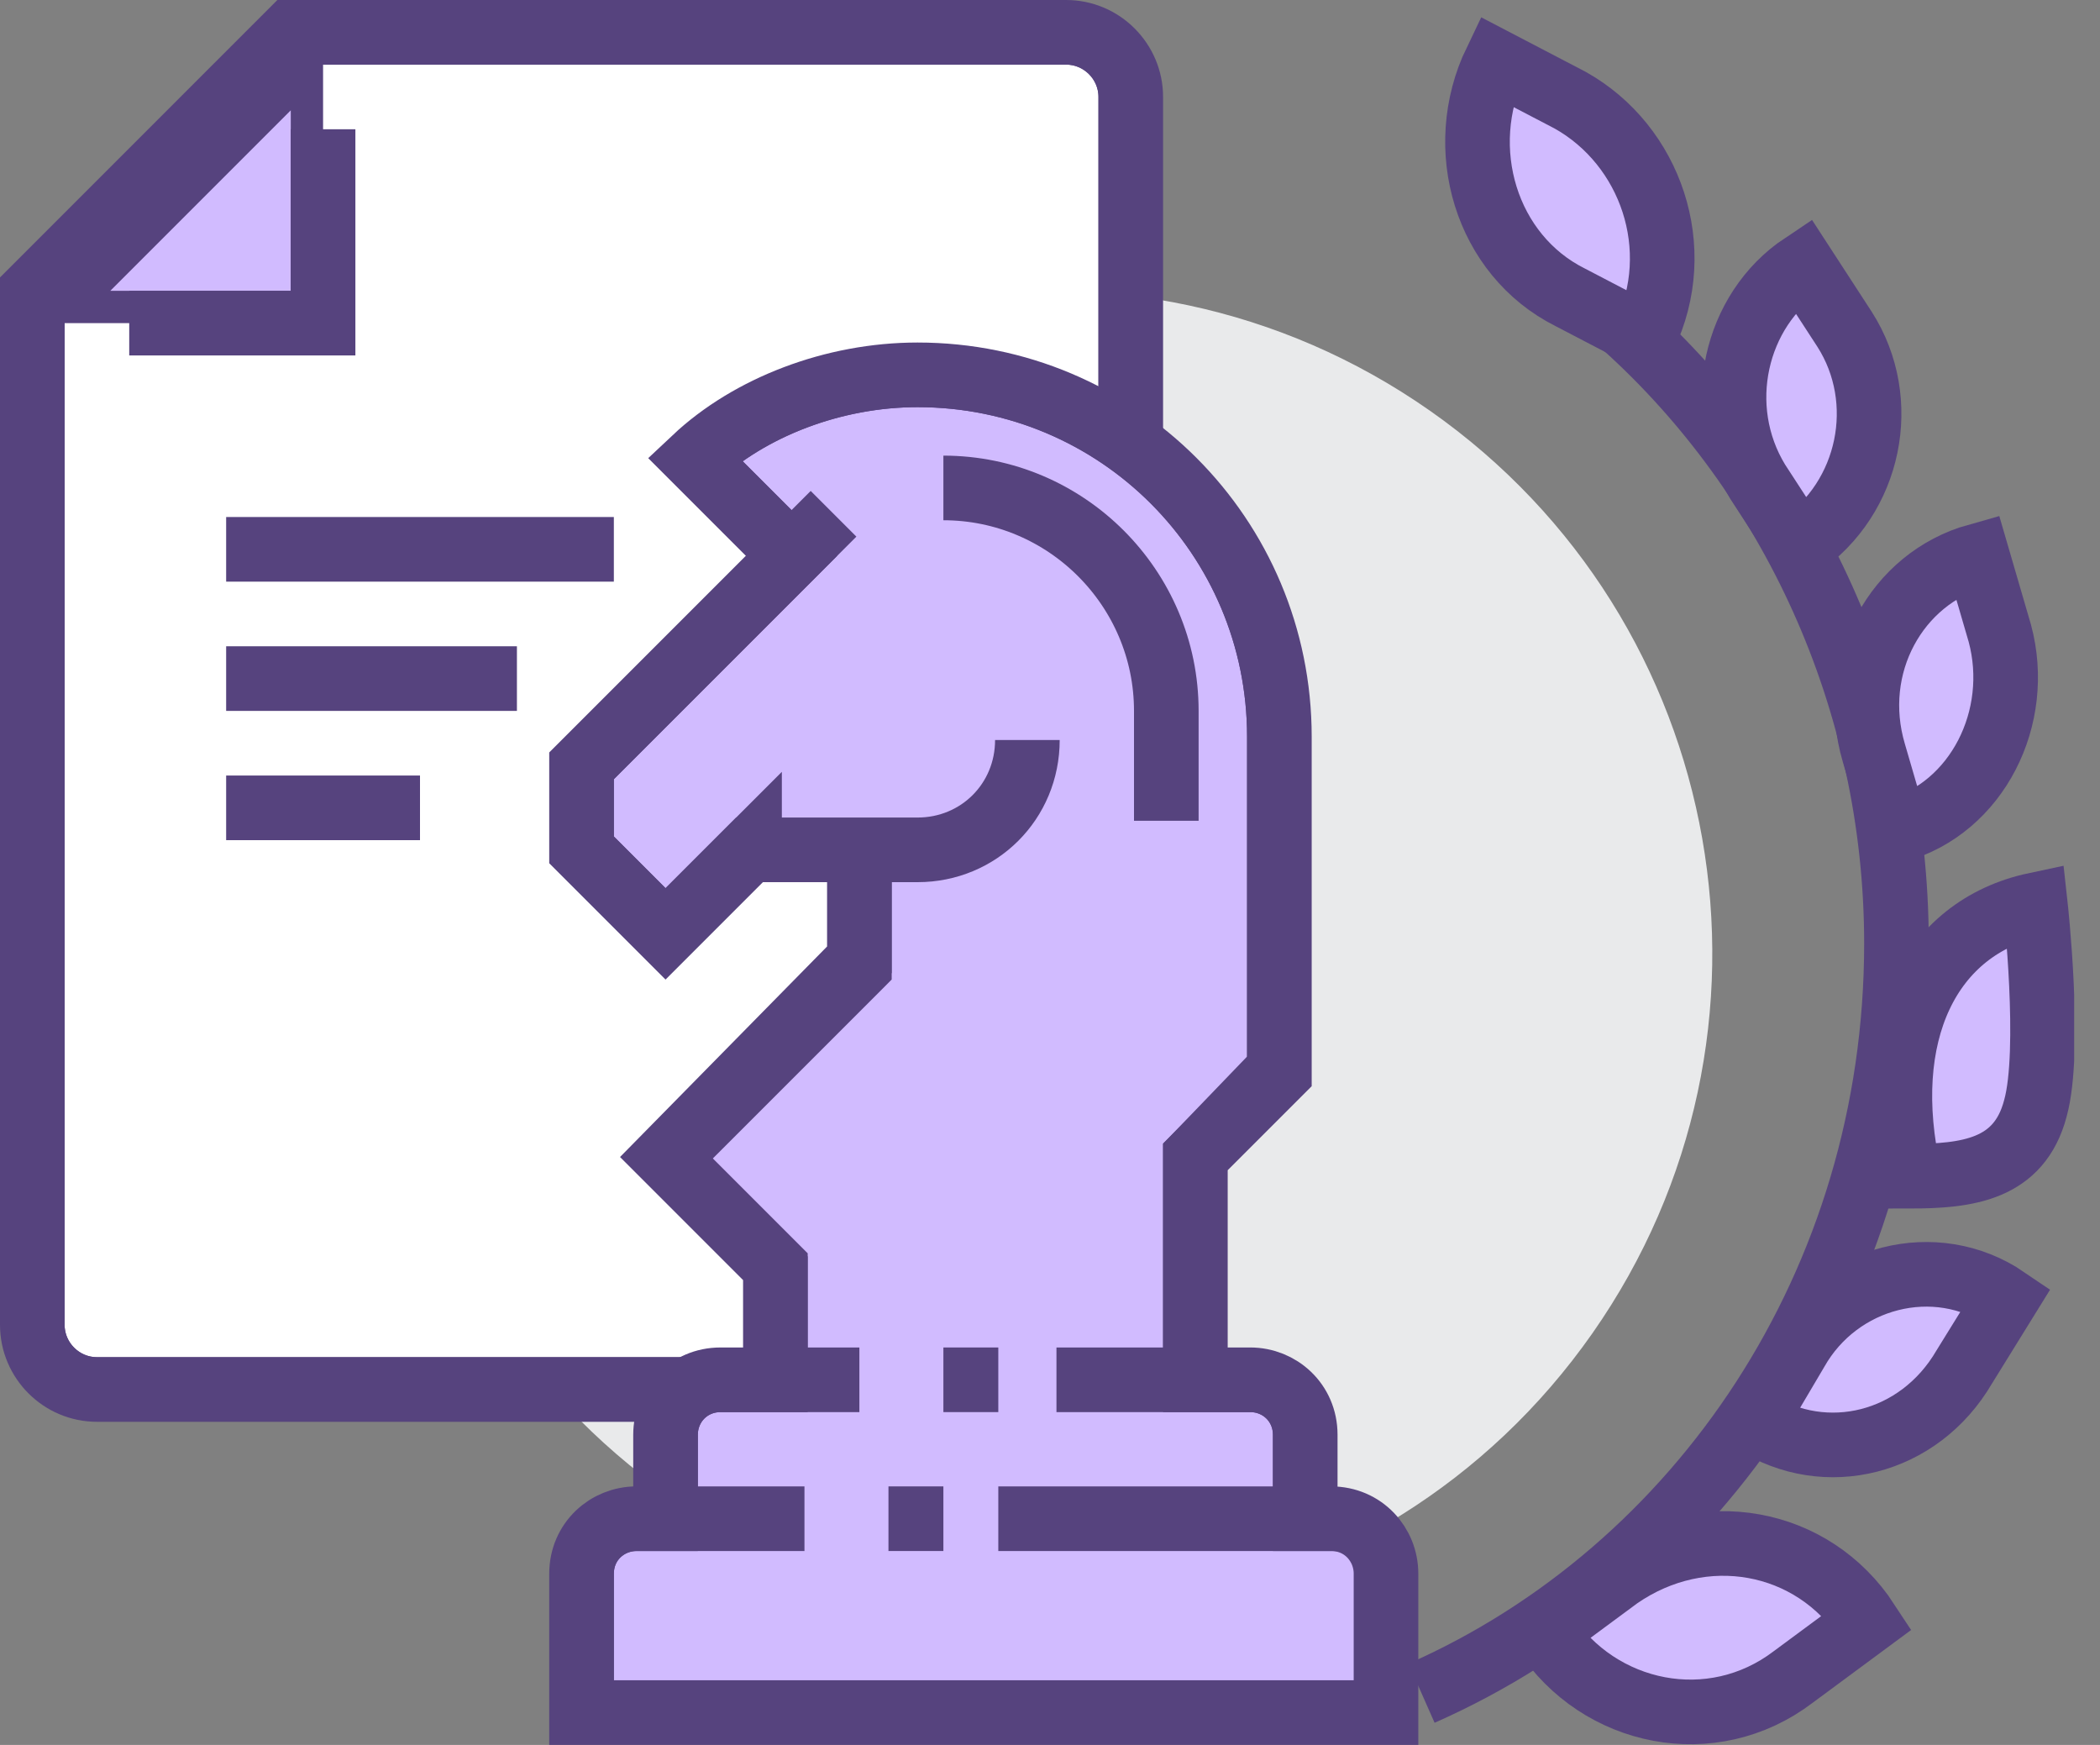 <svg width="65" height="54" viewBox="0 0 65 54" fill="none" xmlns="http://www.w3.org/2000/svg">
<rect x="0" y="0" width="65" height="54" fill="#808080" stroke="none"/>
<g clip-path="url(#clip0)">
<path d="M49.29 41.259C55.785 31.985 53.531 19.203 44.258 12.709C34.984 6.215 22.201 8.468 15.707 17.742C9.213 27.015 11.466 39.798 20.74 46.292C30.014 52.786 42.796 50.533 49.29 41.259Z" fill="#E9EAEB"/>
<path d="M33 42.5H3C2.176 42.5 1.5 41.824 1.5 41V9.207L9.207 1.5H33C33.824 1.5 34.5 2.176 34.5 3V41C34.5 41.824 33.824 42.5 33 42.5Z" fill="white" stroke="#56437E"/>
<path d="M2.207 9.5L9.5 2.207V9.5H2.207Z" fill="#D1BBFF" stroke="#56437E"/>
<path d="M3 43H33C34.1 43 35 42.1 35 41V3C35 1.9 34.1 1 33 1H9L1 9V41C1 42.1 1.9 43 3 43Z" stroke="#56437E" stroke-width="2" stroke-miterlimit="10"/>
<path d="M4 10H10V4" stroke="#56437E" stroke-width="2" stroke-miterlimit="10"/>
<path d="M19 17H7" stroke="#56437E" stroke-width="2" stroke-miterlimit="10"/>
<path d="M16 21H7" stroke="#56437E" stroke-width="2" stroke-miterlimit="10"/>
<path d="M13 25H7" stroke="#56437E" stroke-width="2" stroke-miterlimit="10"/>
<path d="M50.3 10.1C55.4 14.7 58.7 21.6 58.7 29.2C58.7 39.7 52.6 48.6 44 52.4" stroke="#56437E" stroke-width="2" stroke-miterlimit="10"/>
<path d="M48.6 9.2L50.9 10.4C52.2 7.7 51.1 4.5 48.6 3.1L46.3 1.9C45 4.6 46 7.9 48.6 9.2Z" fill="#D1BBFF" stroke="#56437E" stroke-width="2" stroke-miterlimit="10"/>
<path d="M58 23.3L58.7 25.7C61.2 25 62.6 22.2 61.9 19.6L61.2 17.2C58.7 17.9 57.2 20.6 58 23.3Z" fill="#D1BBFF" stroke="#56437E" stroke-width="2" stroke-miterlimit="10"/>
<path d="M54.4 14.9L55.7 16.9C57.9 15.4 58.5 12.4 57.1 10.2L55.8 8.2C53.7 9.6 53 12.6 54.4 14.9Z" fill="#D1BBFF" stroke="#56437E" stroke-width="2" stroke-miterlimit="10"/>
<path d="M59.1 36.4C60.9 36.4 62.5 36.2 63 34.3C63.5 32.5 63 28 63 28C59.7 28.7 58.1 32 59.1 36.4Z" fill="#D1BBFF" stroke="#56437E" stroke-width="2" stroke-miterlimit="10"/>
<path d="M55.6 41.8L54.3 44C56.5 45.4 59.4 44.7 60.8 42.3L62.1 40.2C59.9 38.7 56.9 39.5 55.6 41.8Z" fill="#D1BBFF" stroke="#56437E" stroke-width="2" stroke-miterlimit="10"/>
<path d="M50.1 48.8L47.8 50.5C49.5 53.1 53 53.8 55.5 51.9L57.8 50.2C56.1 47.6 52.7 47 50.1 48.8Z" fill="#D1BBFF" stroke="#56437E" stroke-width="2" stroke-miterlimit="10"/>
<path d="M23.7 26V25.093L22.846 25.947L20.6 28.193L18.5 26.093V23.907L24.854 17.554L25.207 17.2L24.854 16.846L22.231 14.224C23.826 12.916 26.109 12.1 28.4 12.1C34.324 12.1 39.1 16.876 39.1 22.8V32.898L36.64 35.453L36.5 35.599V35.8V42.7V43.2H37H38.7C39.405 43.2 39.9 43.757 39.9 44.4V47V47.5H40.4H41.3C42.005 47.5 42.5 48.057 42.5 48.7V52.5H18.5V48.7C18.5 47.995 19.057 47.5 19.7 47.5H20.6H21.1V47V44.4C21.1 43.695 21.657 43.2 22.3 43.2H24H24.5V42.7V39.3V39.093L24.354 38.947L21.307 35.9L26.954 30.254L27.1 30.107V29.9V26.5V26H26.6H23.7Z" fill="#D1BBFF" stroke="#56437E"/>
<path d="M40.4 47V44.4C40.4 43.4 39.6 42.7 38.7 42.7H32.7" stroke="#56437E" stroke-width="2" stroke-miterlimit="10"/>
<path d="M26.6 42.7H22.3C21.3 42.7 20.6 43.5 20.6 44.4V47" stroke="#56437E" stroke-width="2" stroke-miterlimit="10"/>
<path d="M30.9 46.999H41.2C42.2 46.999 42.9 47.8 42.9 48.7V52.999H18V48.7C18 47.7 18.8 46.999 19.7 46.999H24.9" stroke="#56437E" stroke-width="2" stroke-miterlimit="10"/>
<path d="M29.2 46.999H27.5" stroke="#56437E" stroke-width="2" stroke-miterlimit="10"/>
<path d="M30.9 42.7H29.2" stroke="#56437E" stroke-width="2" stroke-miterlimit="10"/>
<path d="M26.6 26.3V29.7L20.6 35.8L24 39.2V42.7" stroke="#56437E" stroke-width="2" stroke-miterlimit="10"/>
<path d="M25.8 15.9L18 23.7V26.3L20.6 28.9L23.2 26.3H28.4C30.3 26.3 31.8 24.8 31.8 22.9" stroke="#56437E" stroke-width="2" stroke-miterlimit="10"/>
<path d="M37 41.8V35.8L39.6 33.2V22.8C39.6 16.6 34.6 11.6 28.4 11.6C25.8 11.6 23.2 12.6 21.5 14.2L24.1 16.8" stroke="#56437E" stroke-width="2" stroke-miterlimit="10"/>
<path d="M29.2 15.1C33 15.1 36.1 18.2 36.1 22V25.4" fill="#D1BBFF"/>
<path d="M29.2 15.1C33 15.1 36.1 18.2 36.1 22V25.4" stroke="#56437E" stroke-width="2" stroke-miterlimit="10"/>
</g>
<defs>
<clipPath id="clip0">
<rect width="64.2" height="54" fill="white"/>
</clipPath>
</defs>
</svg>
